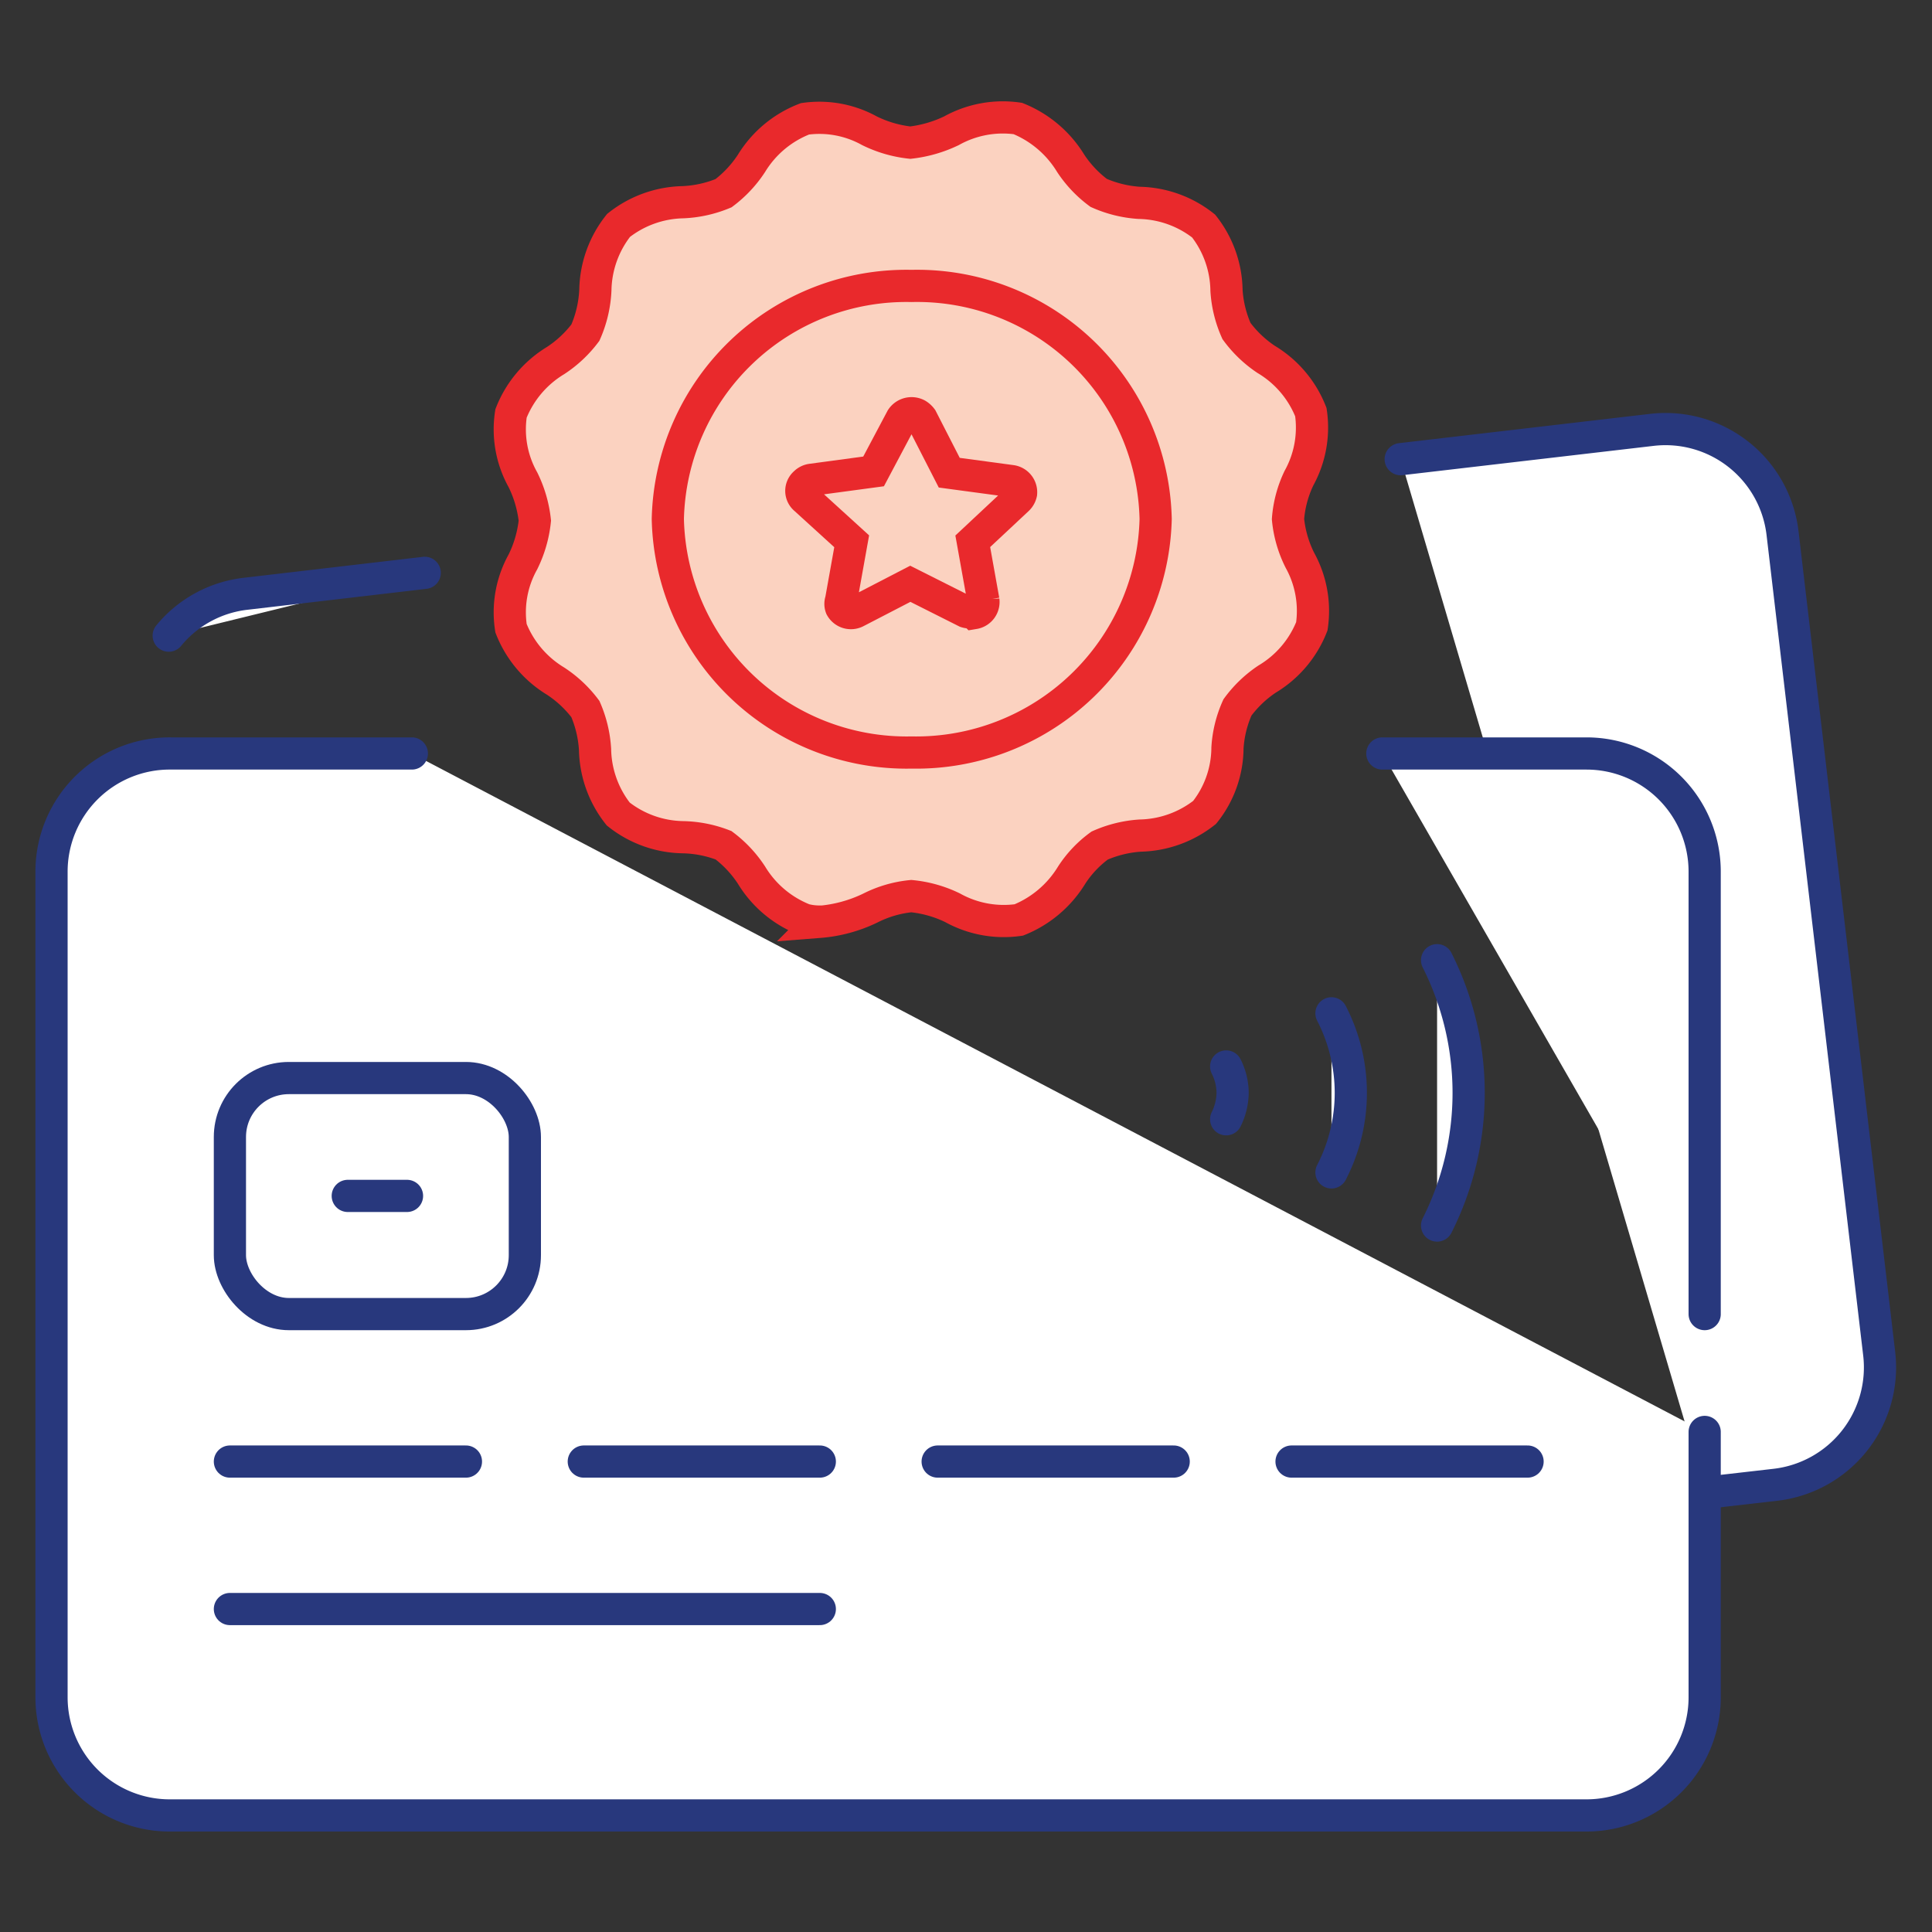 <svg id="Layer_1" data-name="Layer 1" xmlns="http://www.w3.org/2000/svg" viewBox="0 0 60 60"><rect x="0" y="0" width="60" height="60" fill="#333333" stroke="none"/><defs><style>.cls-1{fill:#fff;stroke:#28387d;stroke-linecap:round;stroke-linejoin:round;}.cls-2{fill:#fbd2c0;}.cls-2,.cls-3{stroke:#e9292c;stroke-miterlimit:10;}.cls-3{fill:none;}</style></defs><title>Mobile Icons</title><path class="cls-1" d="M43.5,14.26l7.8-.91a3.66,3.66,0,0,1,4.06,3.22l3,25.47a3.67,3.67,0,0,1-3.21,4.07l-2.18.25"/><path class="cls-1" d="M5.24,19.74a3.62,3.62,0,0,1,2.39-1.3l5.56-.65"/><path class="cls-1" d="M42.93,23.4h6.34a3.67,3.67,0,0,1,3.67,3.67V40.81"/><path class="cls-1" d="M52.94,44.47v8.24a3.67,3.67,0,0,1-3.67,3.67h-44a3.67,3.67,0,0,1-3.67-3.67V27.07A3.67,3.67,0,0,1,5.31,23.4h7.48"/><line class="cls-1" x1="7.14" y1="45.39" x2="14.47" y2="45.39"/><line class="cls-1" x1="7.14" y1="49.97" x2="25.46" y2="49.97"/><line class="cls-1" x1="18.13" y1="45.39" x2="25.46" y2="45.39"/><line class="cls-1" x1="29.12" y1="45.39" x2="36.45" y2="45.39"/><line class="cls-1" x1="40.11" y1="45.39" x2="47.44" y2="45.39"/><rect class="cls-1" x="7.14" y="33.48" width="9.16" height="7.33" rx="1.83"/><line class="cls-1" x1="10.8" y1="37.14" x2="12.64" y2="37.14"/><path class="cls-1" d="M44.63,38.06a9.15,9.15,0,0,0,0-8.24m-3.28,6.59a5.38,5.38,0,0,0,0-4.94m-3.27,3.29a1.91,1.91,0,0,0,.2-.82,1.84,1.84,0,0,0-.2-.82"/><path class="cls-2" d="M25.45,28.62a1.84,1.84,0,0,1-.47-.06,3.35,3.35,0,0,1-1.64-1.38,3.66,3.66,0,0,0-.87-.93A3.69,3.69,0,0,0,21.2,26a3.31,3.31,0,0,1-2-.72,3.32,3.32,0,0,1-.72-2,3.69,3.69,0,0,0-.3-1.26,3.66,3.66,0,0,0-.93-.87,3.35,3.35,0,0,1-1.38-1.64,3.21,3.21,0,0,1,.37-2.06,3.78,3.78,0,0,0,.37-1.28,3.79,3.79,0,0,0-.37-1.27,3.21,3.21,0,0,1-.37-2.06,3.35,3.35,0,0,1,1.38-1.64,3.66,3.66,0,0,0,.93-.87A3.69,3.69,0,0,0,18.49,9a3.32,3.32,0,0,1,.72-2,3.33,3.33,0,0,1,2-.72A3.69,3.69,0,0,0,22.47,6a3.66,3.66,0,0,0,.87-.93A3.35,3.35,0,0,1,25,3.69,3.21,3.21,0,0,1,27,4.06a3.79,3.79,0,0,0,1.27.37,4,4,0,0,0,1.28-.37,3.28,3.28,0,0,1,2.06-.38,3.42,3.42,0,0,1,1.64,1.39,3.62,3.62,0,0,0,.87.92,3.7,3.7,0,0,0,1.26.31,3.32,3.32,0,0,1,2,.72,3.3,3.3,0,0,1,.71,2,3.64,3.64,0,0,0,.31,1.26,3.66,3.66,0,0,0,.92.88,3.32,3.32,0,0,1,1.39,1.64,3.25,3.25,0,0,1-.37,2.05A3.56,3.56,0,0,0,40,16.12a3.62,3.62,0,0,0,.37,1.28,3.25,3.25,0,0,1,.37,2.05,3.32,3.32,0,0,1-1.39,1.64,3.66,3.66,0,0,0-.92.88,3.59,3.59,0,0,0-.31,1.26,3.24,3.24,0,0,1-.71,2,3.34,3.34,0,0,1-2,.72,3.7,3.7,0,0,0-1.26.31,3.47,3.47,0,0,0-.87.92,3.42,3.42,0,0,1-1.64,1.39,3.28,3.28,0,0,1-2.06-.38,3.76,3.76,0,0,0-1.28-.36,3.57,3.57,0,0,0-1.27.37,4.43,4.43,0,0,1-1.59.43Z"/><path class="cls-3" d="M28.31,23.37a7.42,7.42,0,0,1-7.57-7.25,7.41,7.41,0,0,1,7.57-7.24,7.41,7.41,0,0,1,7.58,7.24h0A7.44,7.44,0,0,1,28.31,23.37Z"/><path class="cls-3" d="M30.21,19A.33.33,0,0,1,30,19l-1.73-.87L26.59,19a.35.35,0,0,1-.47-.14.3.3,0,0,1,0-.21l.33-1.84L25,15.49A.32.32,0,0,1,25,15a.35.35,0,0,1,.2-.1l1.93-.26L28,13a.37.37,0,0,1,.49-.12.49.49,0,0,1,.13.12l.86,1.68,1.93.26a.35.35,0,0,1,.3.38.37.37,0,0,1-.11.19l-1.39,1.3.33,1.84a.35.35,0,0,1-.29.39Z"/></svg>